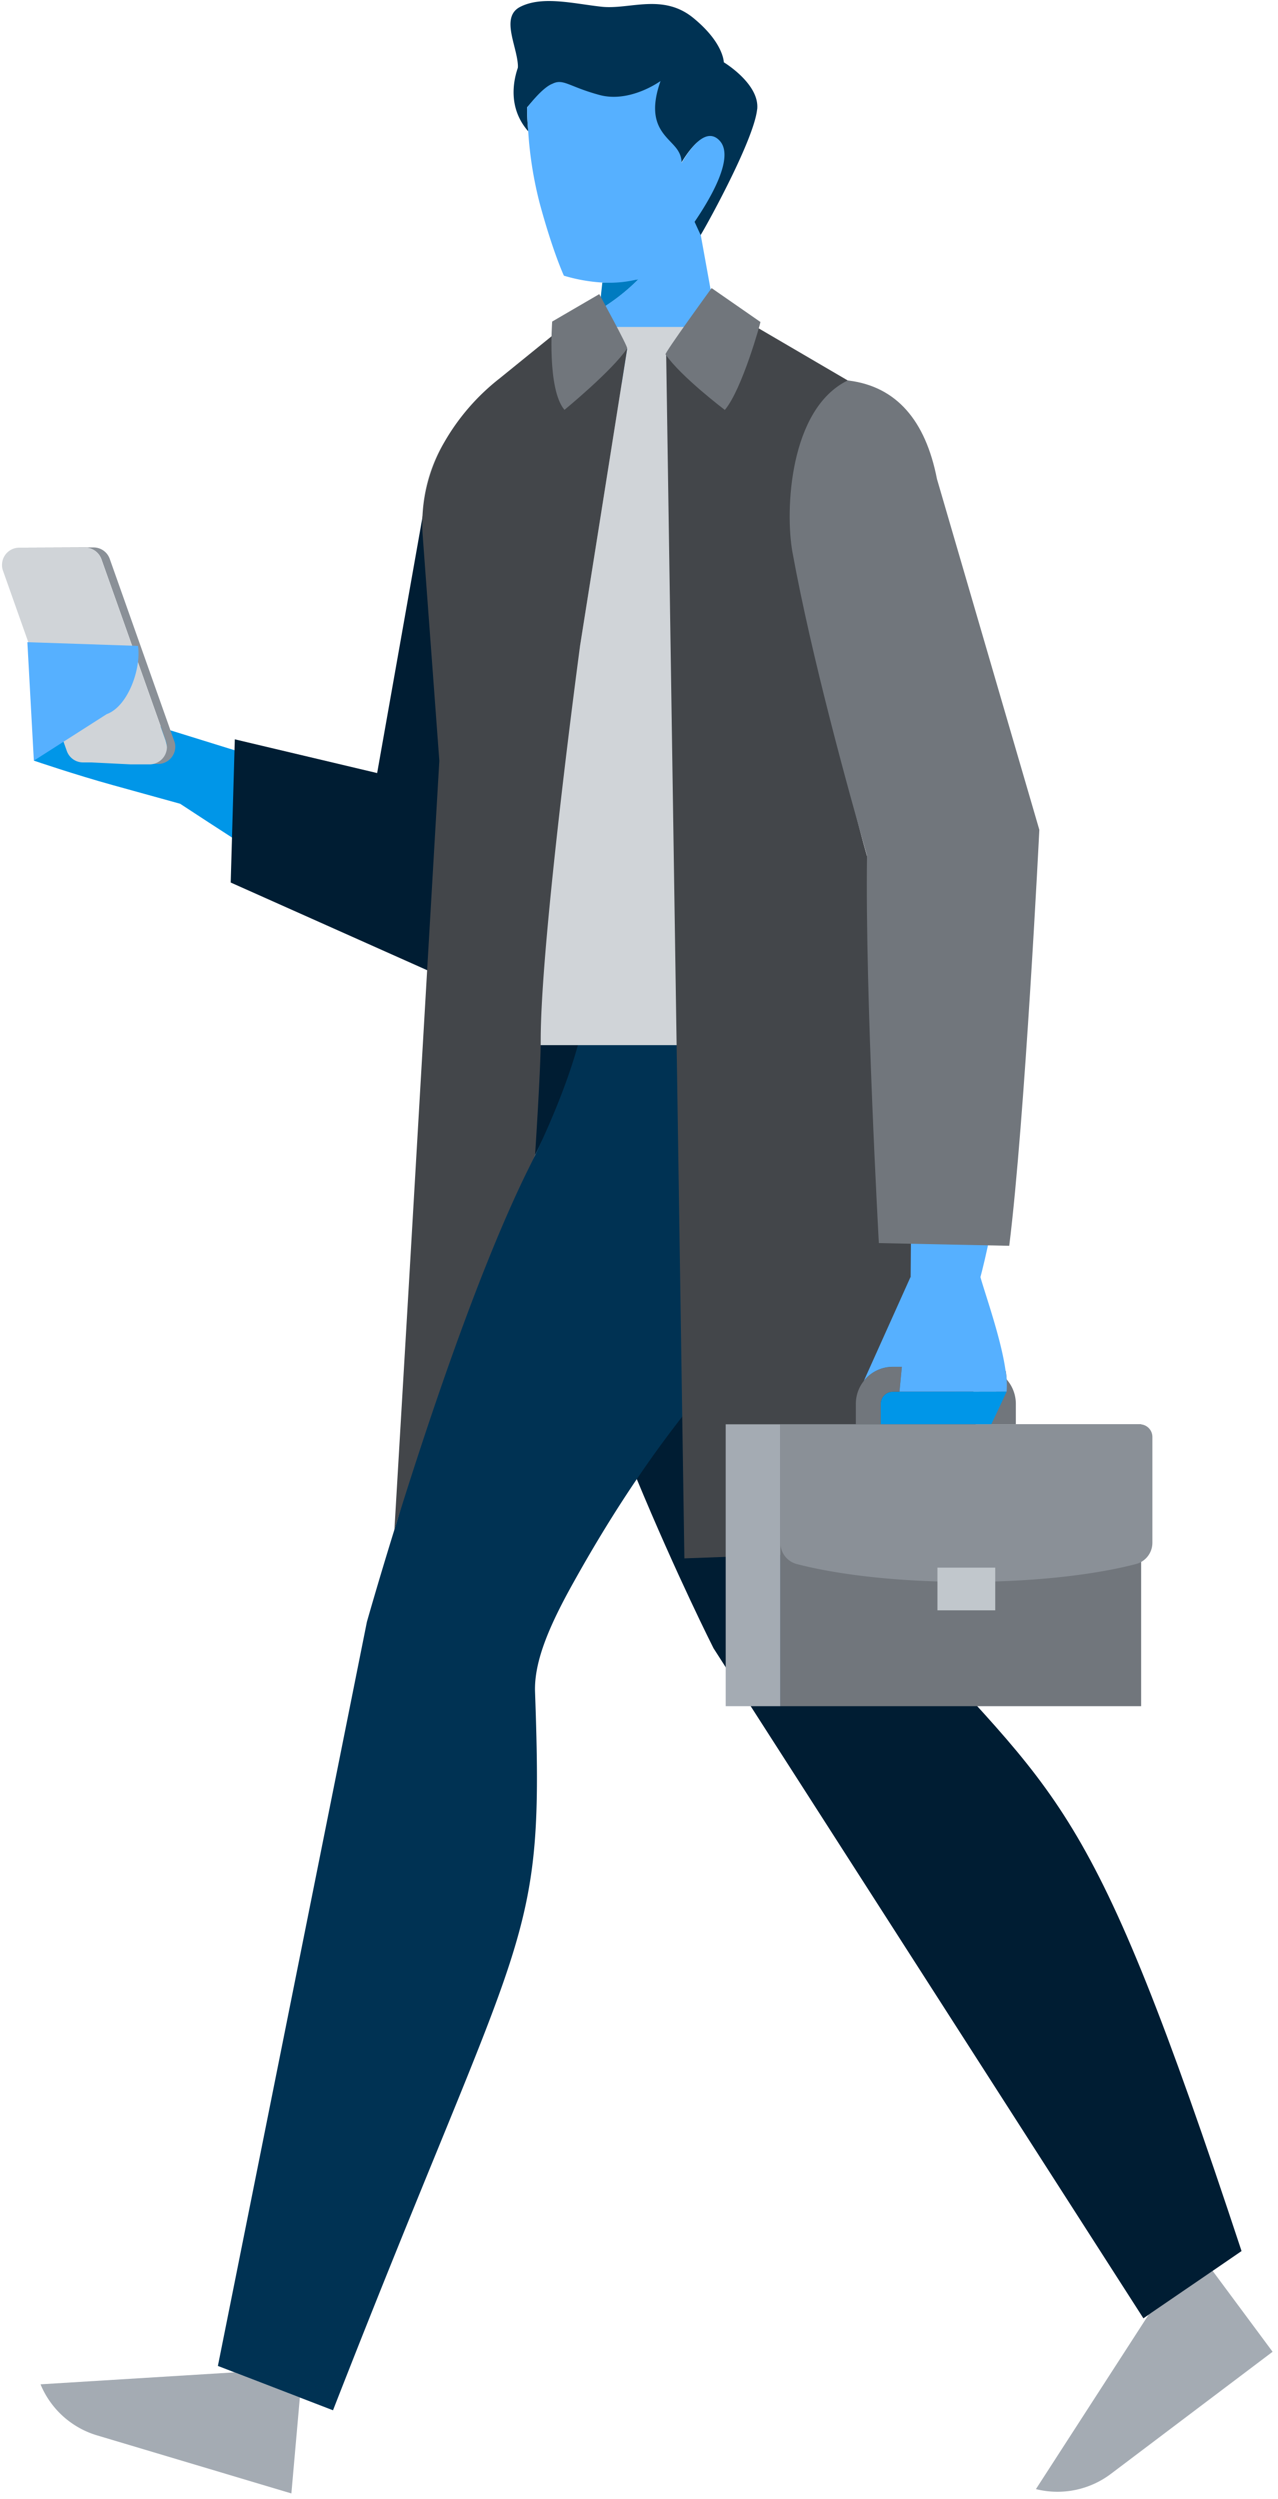 <?xml version="1.0" encoding="UTF-8"?>
<svg xmlns="http://www.w3.org/2000/svg" viewBox="0 0 377 737" width="64" height="125.114"><g fill="none" fill-rule="evenodd"><path fill="#007BC0" fill-rule="nonzero" d="M177.466 90.99a59.76 59.76 0 0 0 10.95-8.67c-3.403.521-7.191.88-10.73 1-.29 2.57-.59 5.29-.81 8l.59-.29v-.04z"/><path fill="#0096E8" fill-rule="nonzero" d="M110.456 234.05l-60.18-18.67-27.49-11.17-12.79 20.11s12.28 4.18 23.23 7.2c10.95 3.02 19.91 5.51 19.91 5.51s52.69 34.69 70.92 44.09l1.1-31.6-14.7-15.43v-.04z"/><path fill="#8A9097" fill-rule="nonzero" d="M51.376 218.47l-19-53.65a5.06 5.06 0 0 0-4.78-3.38H7.946l17.2.07a5.15 5.15 0 0 1 4.77 3.38l19 53.58a5.16 5.16 0 0 1-3.16 6.54 4.3 4.3 0 0 1-1.69.29h2.5a5.12 5.12 0 0 0 5.15-5.14 4.54 4.54 0 0 0-.34-1.69zm-24.47 6.24l11.61.59-11.61-.59z"/><path fill="#D0D4D8" fill-rule="nonzero" d="M48.876 218.47l-19-53.58a5 5 0 0 0-4.77-3.38H5.666a5.08 5.08 0 0 0-5.07 5.07 4.56 4.56 0 0 0 .29 1.74l18.82 53.14a5.06 5.06 0 0 0 4.7 3.38h2.5l11.68.58h5.52a5.15 5.15 0 0 0 5.14-5.14 9.87 9.87 0 0 0-.37-1.76v-.05z"/><path fill="#56B0FF" d="M8.076 189.38l32.63 1.1c1 6.69-2.94 17.86-9.26 20.14l-21.46 13.7-1.91-34.9v-.04z"/><path fill="#001D33" fill-rule="nonzero" d="M142.566 235.51l-9.22 53.88-65.29-29.13 1.21-42.23 41.99 9.95 13.59-76.7z"/><path fill="#71767C" fill-rule="nonzero" d="M293.656 404.26a24.66 24.66 0 0 1 .24 6.17h-31.6 26.47a3.55 3.55 0 0 1 3.55 3.55v6h7.35v-6a10.9 10.9 0 0 0-6.01-9.72z"/><path fill="#71767C" fill-rule="nonzero" d="M296.896 410.4h-31.56l.71-7.28h25.76c1.695 0 3.367.397 4.88 1.16a23.79 23.79 0 0 1 .21 6.12z"/><path fill="#A4ABB3" fill-rule="nonzero" d="M357.706 669.65l-18.81 12.86-33.3 51.52.22.07a26.17 26.17 0 0 0 21.9-4.56l47.69-36-17.71-23.88.01-.01zM11.956 703.09l.07.22a26.11 26.11 0 0 0 16.68 14.91l57.25 17.1 2.5-28.29-19.25-7.42-57.25 3.53v-.05z"/><path fill="#001D33" fill-rule="nonzero" d="M366.246 663.84c-45.12-136.62-53.06-132-103.77-188.95-6.17-7-9.33-18.59-12-32.63-4.55-23.81-8-47.47-12-69-11.32 15.58-29 30.35-50.79 62.54 12 28.95 22.79 50.26 22.79 50.26l126.82 197.62 2.42-1.69 18.82-12.86 7.71-5.29zM149.596 296.61c.15 5.81 3.59 20.72 8.22 44.09 12.78-25.11 14.89-39.27 15.21-44.9h-20.8l-2.63.81z"/><path fill="#003253" fill-rule="nonzero" d="M238.596 373.7c-11.31 15.58-28.95 30.36-50.78 62.54-5.88 8.68-12 18.52-18.44 30.06-7 12.49-11.91 23.45-11.54 32.78 2.72 76.21-2.57 65.63-59.6 211.72l-9.92-3.82-19.26-7.42-4.78-1.84 43.95-219.4s3.1-11 8.12-27.22c6.093-19.68 12.186-48.32 21.889-73.34 4.772-12.306 18.941-35.69 19.601-37.08 12-25.14 14.62-39.47 15.21-44.91h77.46c5.51 42.88.73 60.88-11.91 77.93zM155.446 31.55a.26.26 0 0 1 .08-.22c-.66.74-1 1.25-1 1.25s-2.43-6.54-1.62-12.27a3.82 3.82 0 0 0 .08-.95c-1.62 4.33-3.24 12.42 2.86 19.4a64.12 64.12 0 0 1-.37-7.2l-.03-.01z"/><path fill="#003253" fill-rule="nonzero" d="M223.366 32.26c.81-7.49-9.85-13.89-9.85-13.89s0-5.73-9-13.08-18.81-2.42-27-3.3c-8.19-.88-17.42-3.31-24 0-6.17 3.08-.66 12.05-.73 17.85a3.86 3.86 0 0 1-.08 1c-.8 5.73 1.62 12.27 1.62 12.27s.37-.51 1-1.25c1.69-2 5-5.73 7.35-6.9 3.31-1.62 4.92.8 13.89 3.3s18-4.11 18-4.11c-4.92 13.89 2.8 16.61 5.22 20.65a7.52 7.52 0 0 1 1 3.53c2.87-4.86 7.5-10.73 11.24-6.55 4.63 5.08-3.38 18-7.42 23.89l1.84 4c.22 0 15.87-27.78 16.9-37.41h.02z"/><path fill="#56B0FF" fill-rule="nonzero" d="M176.596 91.32c-1.25 11-2.57 21.53-2.57 21.53h40.57l-7.86-43.43-1.84-4c4-5.88 12.05-18.82 7.43-23.89-3.83-4.19-8.46 1.69-11.25 6.54a6.76 6.76 0 0 0-1-3.52c-2.42-4.12-10.14-6.76-5.22-20.65 0 0-9 6.54-18 4.11-9-2.43-10.66-4.92-13.89-3.31-3.09 1.16-7.37 6.89-7.44 7-.07.11-.06 2.94.31 7.29a113.16 113.16 0 0 0 3.38 21c3.9 14.4 7.13 21.31 7.13 21.31a49.6 49.6 0 0 0 11.25 2.02 35 35 0 0 0 10.73-1 59.39 59.39 0 0 1-10.95 8.68l-.78.32z"/><path d="M166.926 101.64l7.72-3.32-7.72 3.32z"/><path fill="#D0D4D8" fill-rule="nonzero" d="M131.066 130.32a45.56 45.56 0 0 0-6.4 27.27c-.8-9.43 1.62-18.76 6.4-27.27zm40.05 60l-18.67 117.9h52.7l-8.55-203.42 22.41-7.13-2.13-1.25h-39.81l-5.36 3.31 13.3 3.09-13.89 87.5z"/><path fill="#43464A" fill-rule="nonzero" d="M171.116 190.42s-11.71 86.9-11.61 116.69c0 8.23-1.67 33.6-1.67 33.6-.66 1.39-1.4 2.86-2.13 4.33-14.86 30.14-30.27 76.73-39.36 106.09l4.25-72.06 9-154.7-4.85-65.7-.07-1a48.05 48.05 0 0 1 6.39-27.26 64.77 64.77 0 0 1 16.32-18.82L164.146 98l7.56 1.76 13.31 3.09-13.9 87.57zM255.776 252.52c-3.318-11.479-7.373-29.048-12.335-49.322-3.173-12.965-6.683-30.373-8.922-42.645-2.2-12.27 0-38.309 15.527-48.183l.44.07-27.56-16.12-4 1.25-22.41 7 5.37 355 51.88-1.91 36.6-1.69-6.4-90.47c-2.47-.1-28.78-71.9-28.19-112.98z"/><path fill="#71767C" d="M213.816 120.89s-13-9.84-17.49-16.38c-.3-.45 13.59-19.55 13.59-19.55l14.41 10c.07.08-5.37 19.84-10.51 25.94v-.01zm-47.33 0s14.11-11.57 18.52-18.15c.29-.44-8.23-16-8.23-16l-13.89 8.09c0 .15-1.54 19.91 3.6 26v.06z"/><path fill="#56B0FF" fill-rule="nonzero" d="M288.926 377.76c8.67-32.26 13-85.83 6.91-117.21l-26.24 10.21c-.37 26.53-.66 62.32-.81 84.81-.07 12.64-.15 21-.15 21l20.29 1.19z"/><path fill="#71767C" fill-rule="nonzero" d="M297.716 367.39c4.63-37.07 8.88-122.67 8.88-122.67l-30.2-103.47c-3.38-17.34-12-27.19-25.87-29l-.44-.07c-17.27 8.45-18.52 38.44-16.32 50.64 5.73 31.45 16.61 70.62 22 89.51-.59 41 3.49 114.26 3.49 114.26l38.46.8zM230.206 420.03h106.42v83.13h-106.42z"/><path fill="#A4ABB3" fill-rule="nonzero" d="M214.076 420.03h16.13v83.13h-16.13z"/><path fill="#8A9097" fill-rule="nonzero" d="M230.206 420.03v34.93a6.49 6.49 0 0 0 4.87 6.29c12.52 3.24 30.28 5.25 50 5.25s37.47-2 50-5.25a6.49 6.49 0 0 0 4.87-6.29v-31.19a3.73 3.73 0 0 0-3.74-3.74h-106z"/><path fill="#C1C7CC" fill-rule="nonzero" d="M276.536 462.3h17.05v12.59h-17.05z"/><path fill="#71767C" fill-rule="nonzero" d="M265.336 410.38l.71-7.28h-2.67c-6.02.006-10.899 4.88-10.91 10.9v6h7.35v-6a3.56 3.56 0 0 1 3.56-3.55h2v-.07h-.04z"/><path fill="#56B0FF" fill-rule="nonzero" d="M296.936 410.43h-31.6l.71-7.35h-2.67a10.88 10.88 0 0 0-8.55 4.14l13.77-30.63 20.22-2c-.23 1.65 6.3 18.43 7.83 29.72a24.24 24.24 0 0 1 .29 6.12z"/><path fill="#0096E8" fill-rule="nonzero" d="M263.376 410.45a3.56 3.56 0 0 0-3.56 3.55v6h32.62c2.51-5.2 4.5-9.6 4.5-9.6l-33.56.05z"/></g></svg>
